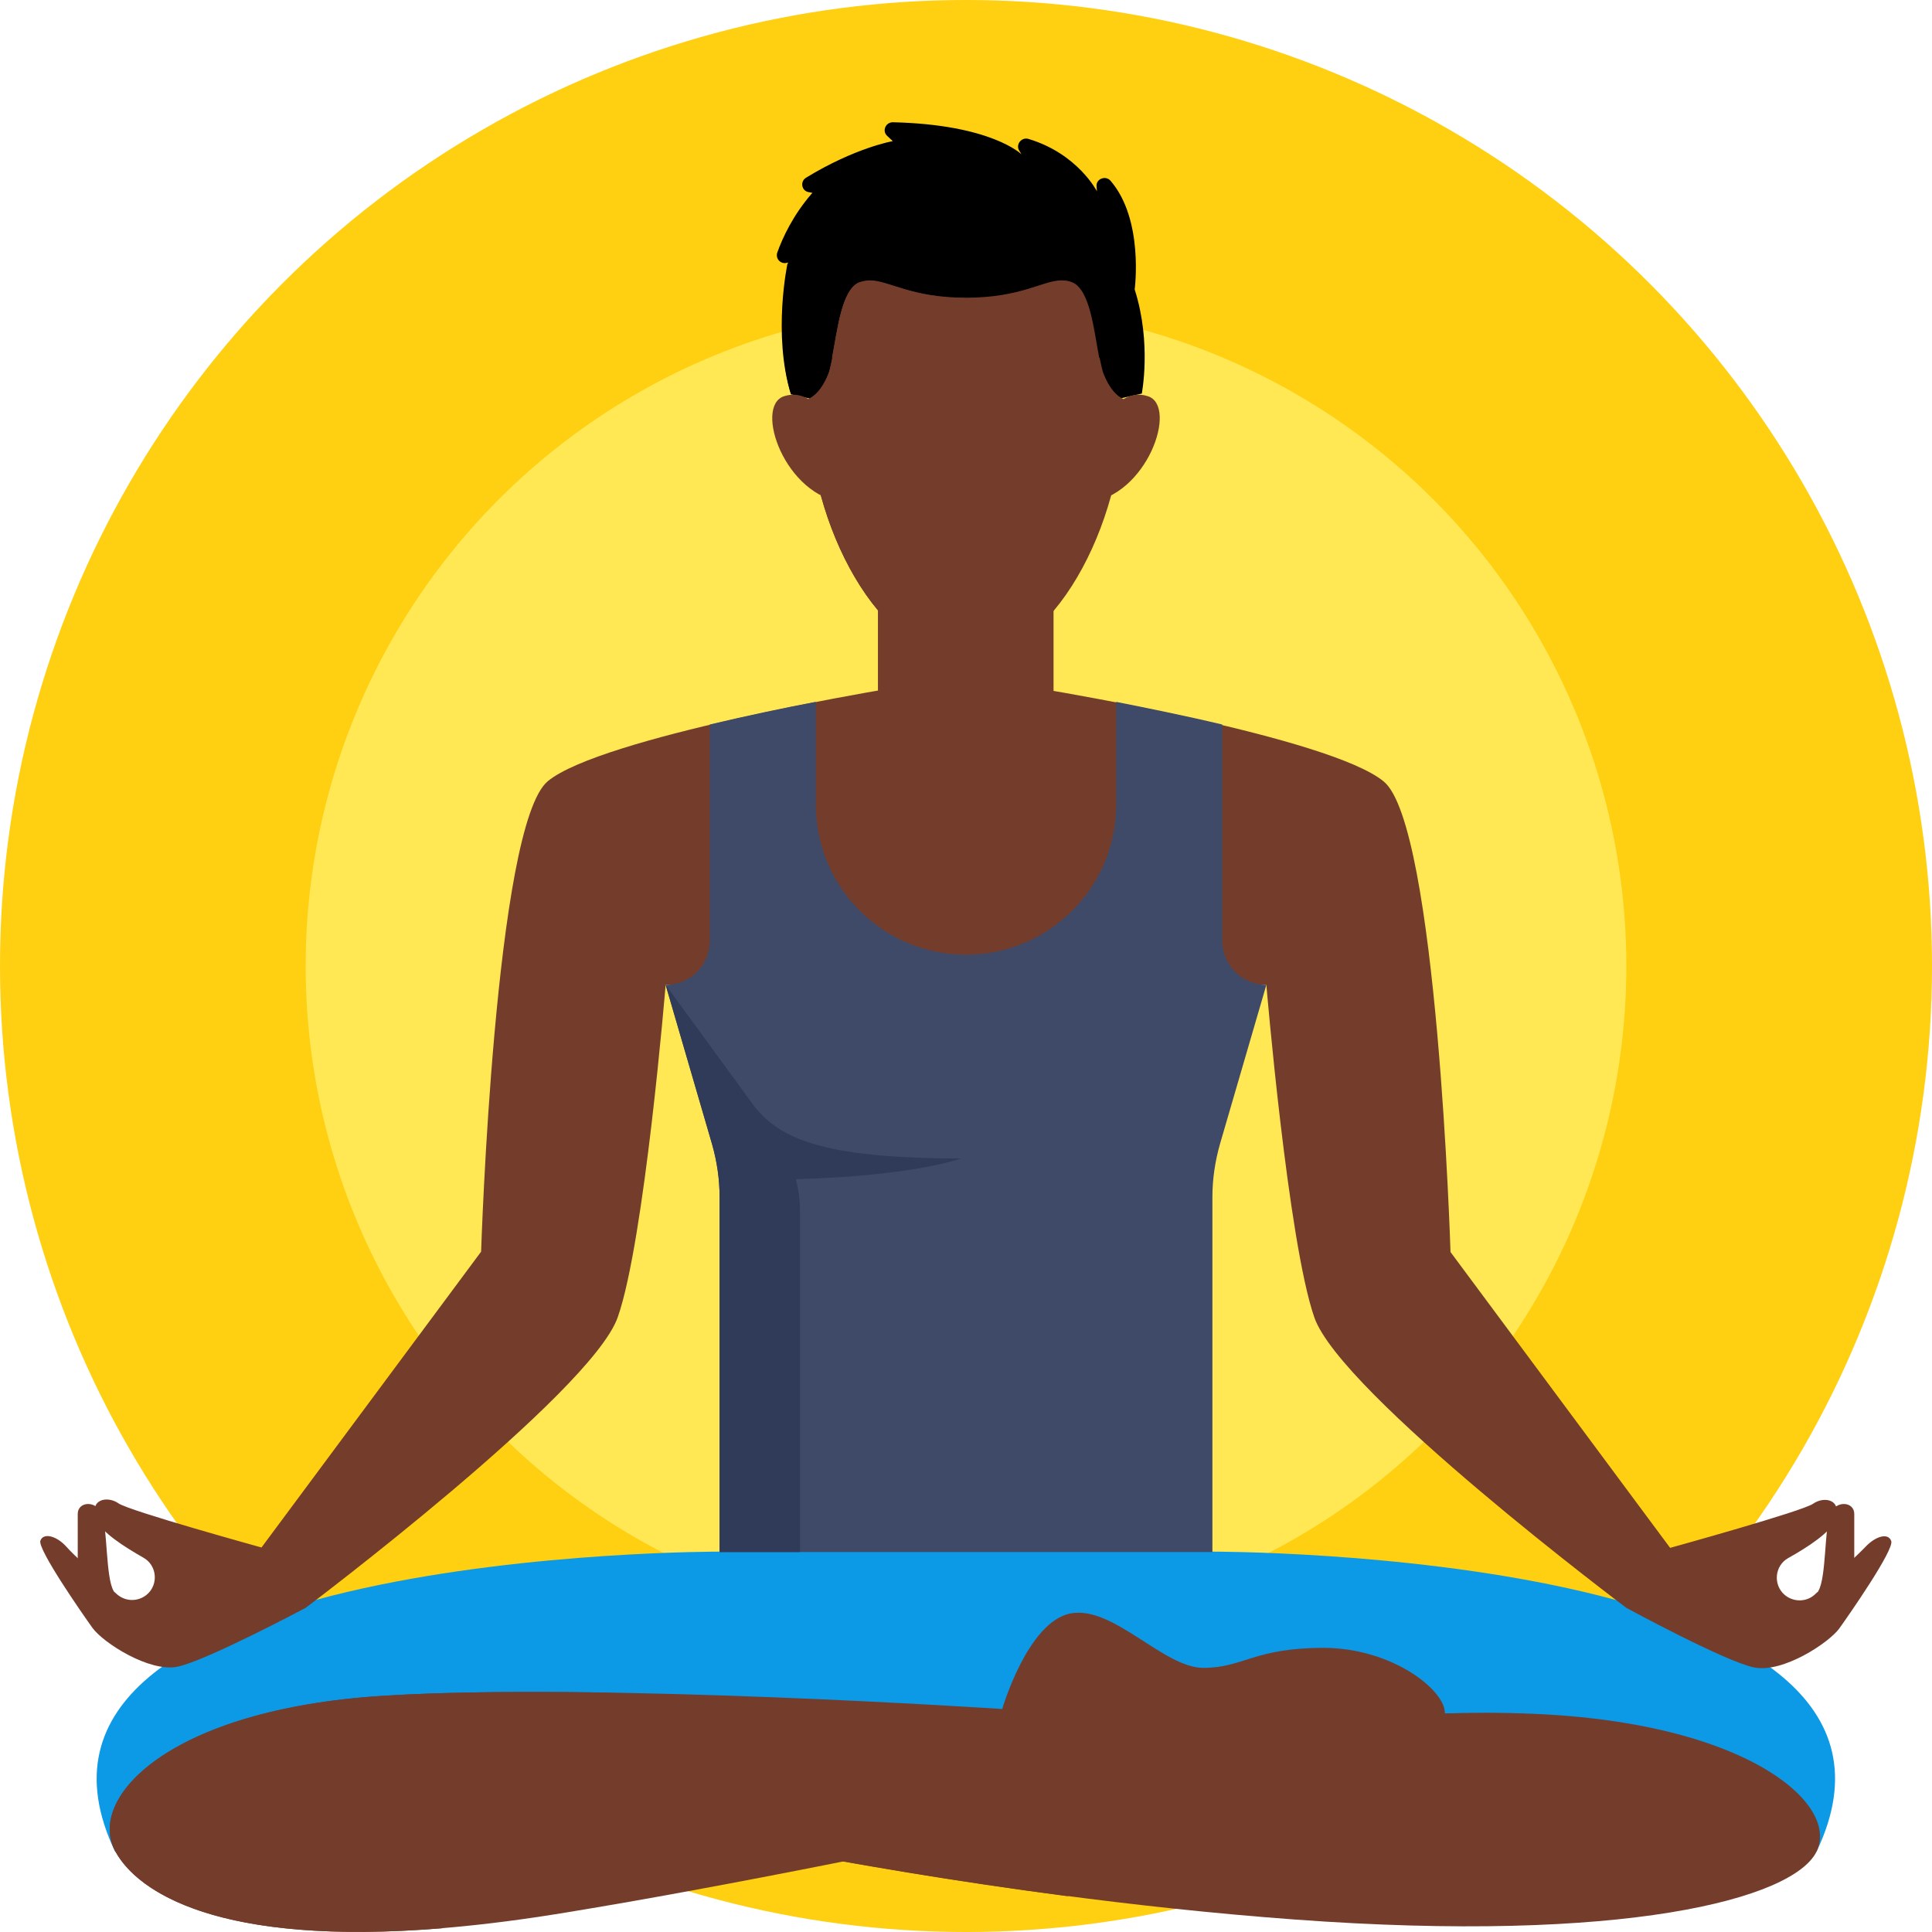 <?xml version="1.0" encoding="utf-8"?>
<!-- Generator: Adobe Illustrator 25.0.0, SVG Export Plug-In . SVG Version: 6.00 Build 0)  -->
<svg version="1.1" id="Capa_1" xmlns="http://www.w3.org/2000/svg" xmlns:xlink="http://www.w3.org/1999/xlink" x="0px" y="0px"
	 viewBox="0 0 512 512" style="enable-background:new 0 0 512 512;" xml:space="preserve">
<style type="text/css">
	.st0{fill:#FFCF11;}
	.st1{fill:#FFE854;}
	.st2{fill:#0C99E6;}
	.st3{fill:#743D2B;}
	.st4{fill:#3E4A68;}
	.st5{fill:#303A59;}
</style>
<g>
	<g>
		<circle class="st0" cx="256" cy="256" r="256"/>
	</g>
	<g>
		<circle class="st1" cx="256" cy="256" r="175"/>
	</g>
	<g>
		<g>
			<path class="st2" d="M321.3,411.2L256,390l-65.3,21.2c0,0-198.4-0.6-160.2,79.5H256h225.4C519.7,410.7,321.3,411.2,321.3,411.2z"
				/>
		</g>
		<g>
			<path class="st3" d="M481.4,490.7c-6.2,12.6-51.2,24.4-138.2,18S176.5,484,176.5,484v-14.3c0,0,162.5-16.8,223.7-15.7
				C461.3,455,487.8,477.7,481.4,490.7z"/>
		</g>
		<g>
			<path class="st3" d="M404,455.3c0-0.4,0-0.8,0-1.2c-1.3,0-2.6-0.1-3.9-0.1c-61.1-1.1-223.7,15.7-223.7,15.7V484
				c0,0,46.1,10.6,106.4,18.5c6.4-1.4,12.8-2.8,19.1-4.2c25.1-5.6,46.4-10.8,61.6-14.9c8.5-2.3,14.9-4.2,19.7-5.9
				C389.2,475.4,403.1,470.5,404,455.3L404,455.3z"/>
		</g>
		<g>
			<path class="st3" d="M30.6,490.7c6.8,12.3,34.3,30,118.4,16.3s233.6-46.9,233.9-52.9s-13.8-17.4-32.2-17.4s-21.2,5.3-31.8,5.3
				s-24-16.7-35.3-14.4s-18,25.3-18,25.3s-107.1-7.1-164-3.5S22.8,476.6,30.6,490.7L30.6,490.7z"/>
		</g>
		<g>
			<g>
				<path class="st3" d="M73,490.7c-7.8-14.1,14.1-37.8,71-41.3c5.9-0.4,12.4-0.6,19.2-0.8c-22.2-0.4-44.2-0.3-61.6,0.8
					c-56.9,3.5-78.8,27.2-71,41.3c5.8,10.6,27.1,25.2,86.7,20.3C89.1,507.9,77.1,498.3,73,490.7z"/>
			</g>
		</g>
		<g>
			<path class="st3" d="M20.6,417.6c0,0,0-13.1,0-16.4s4.9-3.7,6.4,0s1,16.8,3.1,20.4v6.1L20.6,417.6z"/>
		</g>
		<g>
			<path class="st3" d="M491.4,417.6c0,0,0-13.1,0-16.4s-4.9-3.7-6.4,0s-1,16.8-3.1,20.4v6.1L491.4,417.6z"/>
		</g>
		<g>
			<path class="st3" d="M501.2,408.4c-0.8-2.3-4.2-1.3-6.9,1.6c-1.9,2-8.9,8.5-13.4,12.6c-2.2,2-5.6,2-7.9,0.1
				c-3.2-2.7-2.7-7.8,0.9-9.8c5.2-2.9,11.3-6.9,12.4-10c2.1-5.7-3-6.4-5.8-4.4c-2.8,2-37.9,11.7-37.9,11.7l-58.2-78.4
				c0,0-3.5-113.1-17.7-124.7c-14.1-11.7-87.5-24-87.5-24v-25.4H256h-23.3V183c0,0-73.4,12.4-87.5,24s-17.7,124.7-17.7,124.7
				l-58.2,78.4c0,0-35.1-9.7-37.9-11.7s-8-1.3-5.8,4.4c1.2,3.2,7.3,7.1,12.4,10c3.6,2,4.1,7.1,0.9,9.8c-2.3,1.9-5.6,1.9-7.9-0.1
				c-4.6-4.1-11.6-10.5-13.4-12.6c-2.6-2.9-6.1-3.8-6.9-1.6s11,19.2,13.8,23.1s15,11.8,22.5,10.3S81,426.1,81,426.1
				s75.6-56.9,82.7-77s12.7-88.1,12.7-88.1h159.2c0,0,5.7,67.9,12.7,88.1s82.7,77,82.7,77s26.3,14.3,33.9,15.8s19.7-6.5,22.5-10.3
				C490.2,427.7,502,410.7,501.2,408.4z"/>
		</g>
		<g>
			<path class="st3" d="M232.7,183c0,0,35.7,2.8,39.2-25.4h-39.2V183z"/>
		</g>
		<g>
			<g>
				<path d="M300.7,76.7c0,0,2.5-18.5-6.4-28.8c-1.3-1.5-3.9-0.5-3.7,1.5l0.1,1.3c0,0-5.1-10-18.2-13.9c-1.8-0.5-3.4,1.5-2.4,3.1
					l0.6,1c0,0-7.9-7.9-34.1-8.5c-1.9,0-2.9,2.3-1.5,3.6l1.5,1.4c0,0-9.9,1.7-23,9.7c-1.6,1-1.2,3.4,0.6,3.8l1.1,0.2
					c-5.1,5.8-7.9,11.9-9.3,15.8c-0.6,1.7,1,3.3,2.7,2.7s-4,18.7,0.9,34.7l46.5,10.5l46.5-10.5C302.5,104.6,305.3,91.1,300.7,76.7
					L300.7,76.7z"/>
			</g>
			<g>
				<path d="M237,75.7c-13.7-2.9-23.4-8.3-28.3-5.9c0,0-4,18.7,0.9,34.7l28.7,6.5L237,75.7z"/>
			</g>
			<g>
				<path class="st3" d="M291.5,113.5c0,0,4.6-11.1,12.7-8.5c8.1,2.6-0.2,26.7-16.1,28.2L291.5,113.5z"/>
			</g>
			<g>
				<path class="st3" d="M220.5,113.5c0,0-4.6-11.1-12.7-8.5c-8.1,2.6,0.2,26.7,16.1,28.2L220.5,113.5z"/>
			</g>
			<g>
				<path class="st3" d="M292.6,99.4c-0.5-1.1-0.8-2.8-1.2-4.6L256,84.5l-35.4,10.3c-0.4,1.9-0.7,3.5-1.2,4.6
					c-2.1,5.1-4.7,6.1-5.1,6.3c0,0.8,0,1.6,0,2.4c0,30.7,18.7,66.7,41.7,66.7s41.7-36,41.7-66.7c0-0.8,0-1.6,0-2.4
					C297.3,105.6,294.7,104.5,292.6,99.4z"/>
			</g>
			<g>
				<path class="st3" d="M228.6,108.1c0-5.7,0.7-11.1,1.9-16.2l-9.9,2.9c-0.4,1.9-0.7,3.5-1.2,4.6c-2.1,5.1-4.7,6.1-5.1,6.3
					c0,0.8,0,1.6,0,2.4c0,30.7,18.7,66.7,41.7,66.7c2.4,0,4.8-0.4,7.2-1.2C243.6,167.2,228.6,135.6,228.6,108.1L228.6,108.1z"/>
			</g>
			<g>
				<path class="st3" d="M256,78.9c-14.6,0-20.4-4.6-25.5-4.6h0c-0.9,0-1.8,0.2-2.8,0.5c-4.7,1.9-5.8,12.8-7.2,20h70.8
					c-1.4-7.2-2.4-18.1-7.2-20c-0.9-0.4-1.8-0.5-2.8-0.5h0C276.4,74.3,270.6,78.9,256,78.9L256,78.9z"/>
			</g>
			<g>
				<path class="st3" d="M248.1,86.9c0-4.4,3.6-7.9,7.9-7.9c-14.6,0-20.4-4.6-25.5-4.6h0c-0.9,0-1.8,0.2-2.8,0.5
					c-4.7,1.9-5.8,12.8-7.2,20H256C251.6,94.8,248.1,91.2,248.1,86.9z"/>
			</g>
		</g>
		<g>
			<path class="st4" d="M335.6,261l-12.3,42.2c-1.3,4.6-2,9.3-2,14v94.1H190.7v-94.1c0-4.8-0.7-9.5-2-14L176.4,261
				c6.5,0,11.7-5.2,11.7-11.7V192c10.1-2.4,20.1-4.5,28.1-6v27.2c0,22,17.8,39.8,39.8,39.8s39.8-17.8,39.8-39.8V186
				c8,1.6,18,3.6,28.1,6v57.2C323.9,255.7,329.1,261,335.6,261z"/>
		</g>
		<g>
			<path class="st5" d="M254.6,307c-37.4,0-48.8-5.5-55.5-14.9L176.4,261l12.3,42.2c1.3,4.6,2,9.3,2,14v94.1H212v-90.7
				c0-2.8-0.4-5.5-1.1-8.1C242.6,311.6,254.6,307,254.6,307L254.6,307z"/>
		</g>
	</g>
</g>
</svg>
